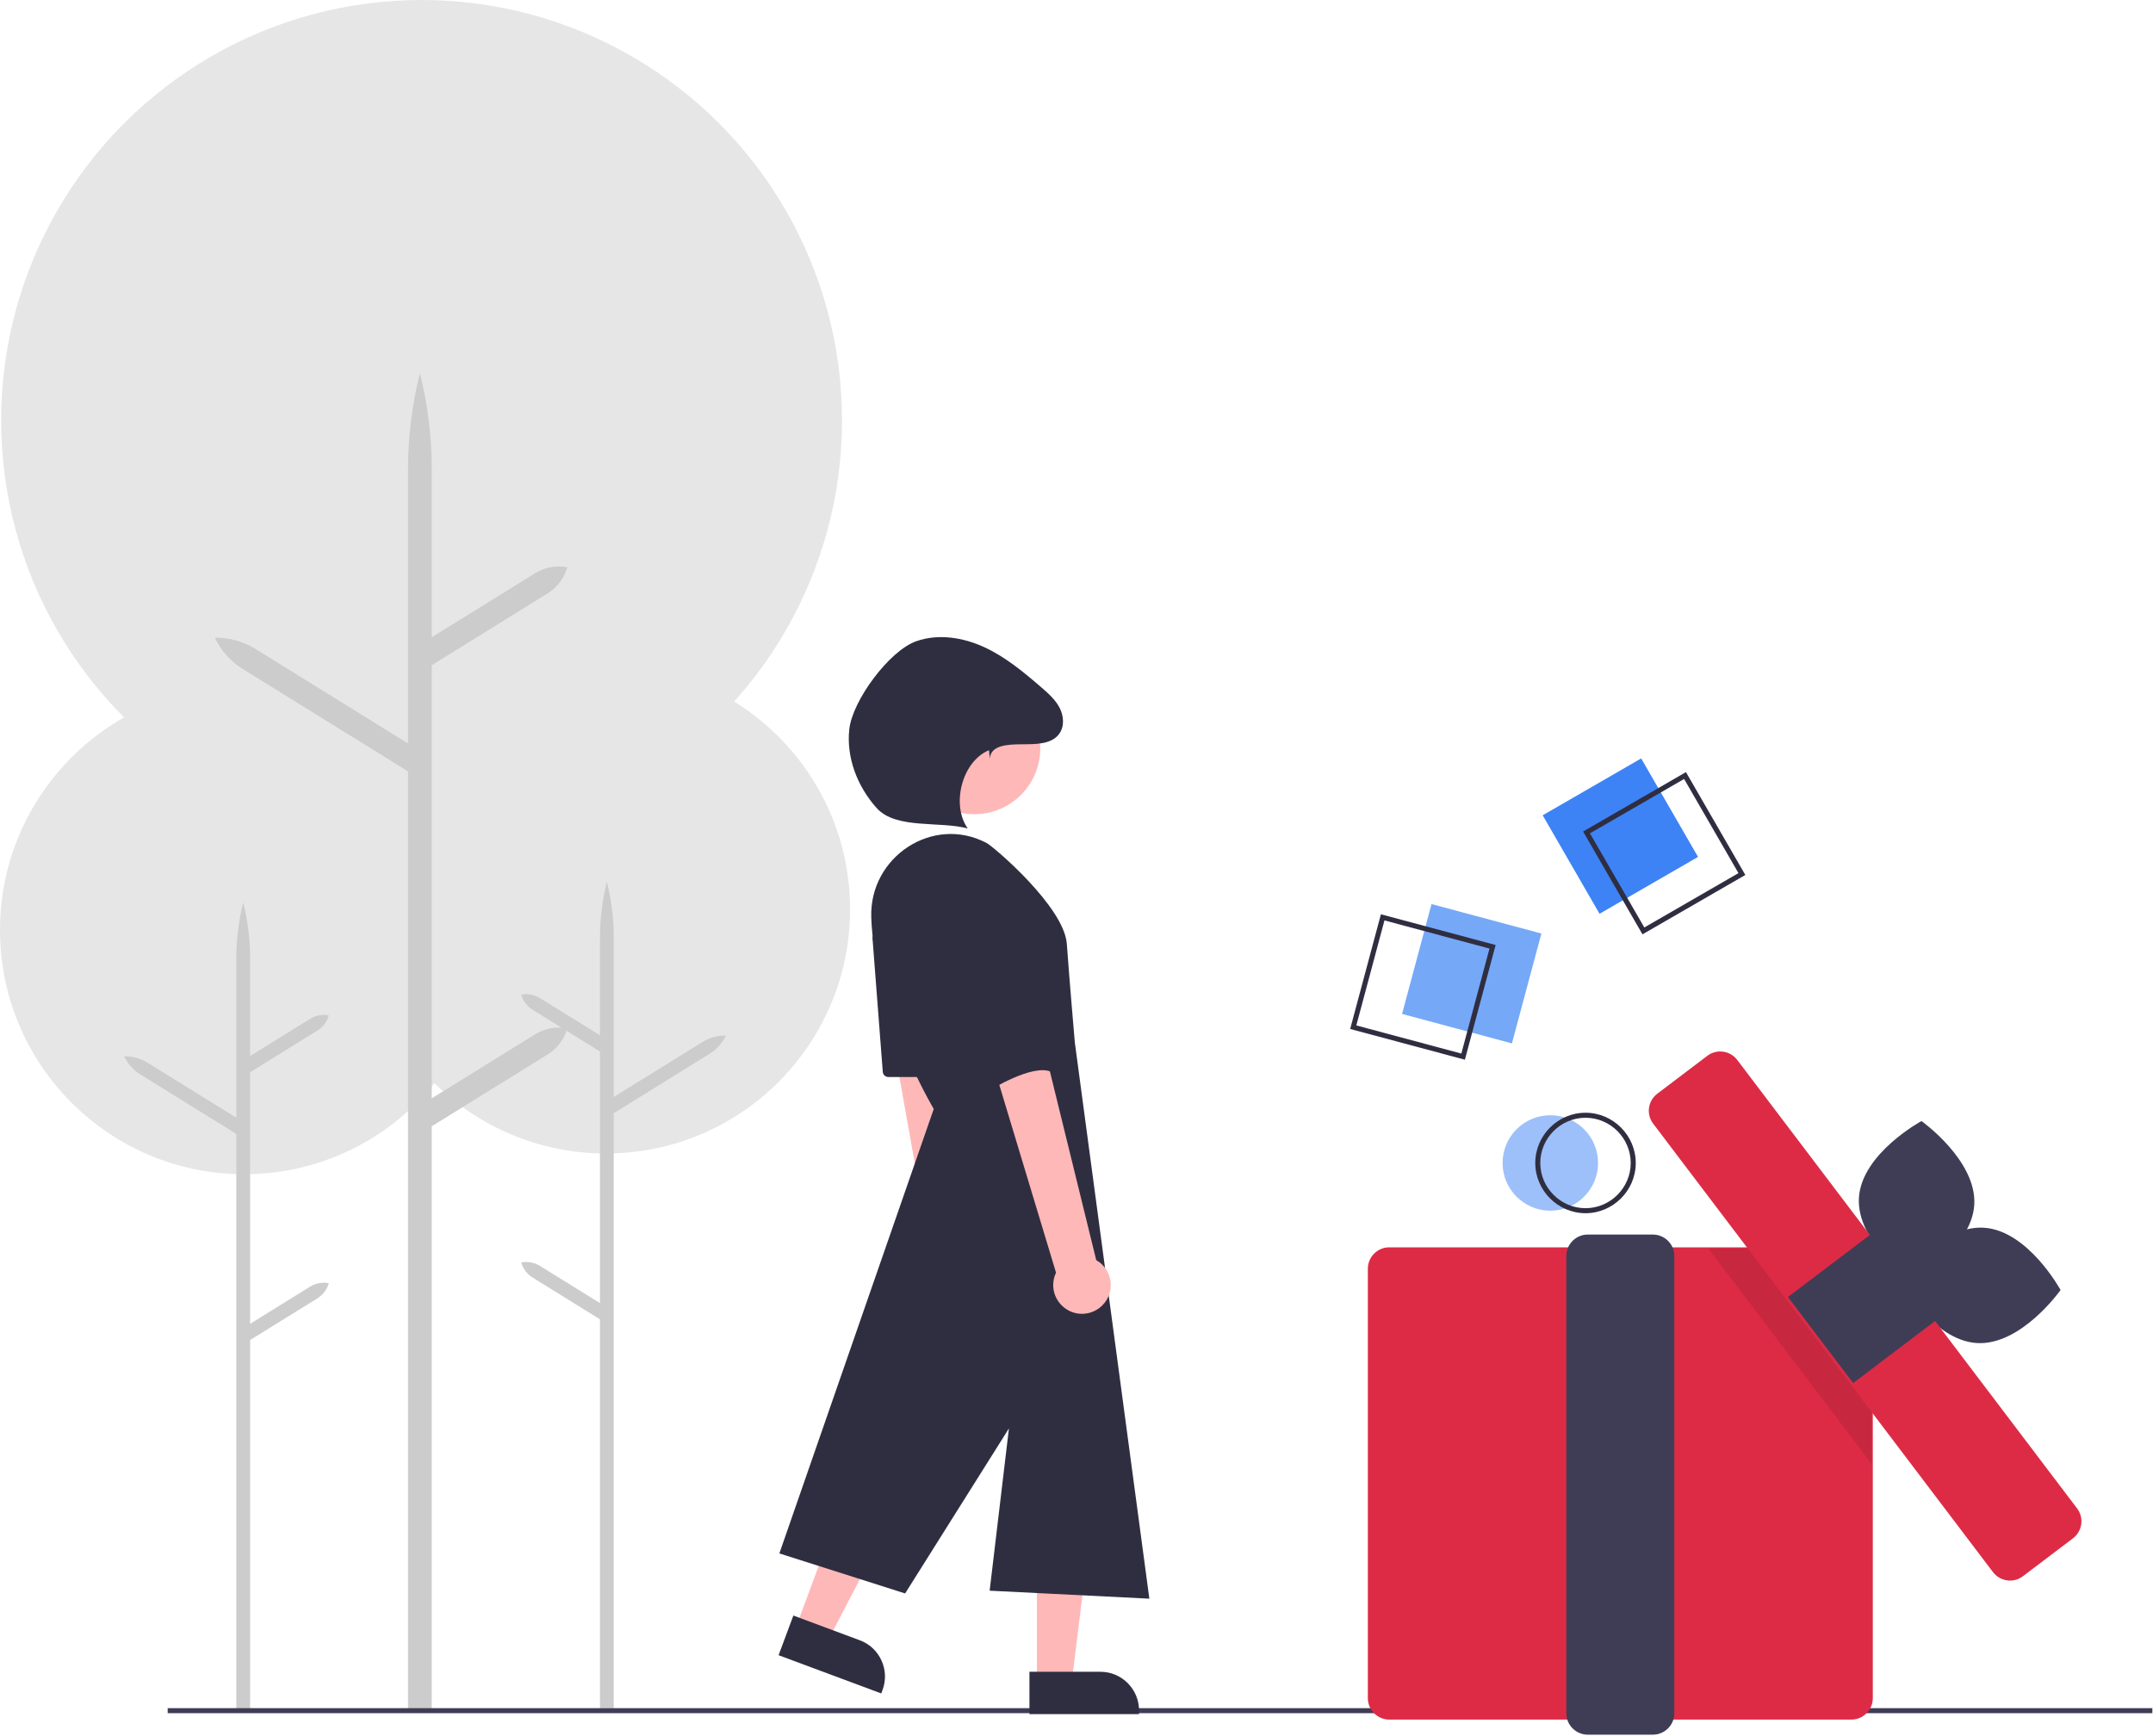<?xml version="1.0" encoding="UTF-8" standalone="no"?>
<!DOCTYPE svg PUBLIC "-//W3C//DTD SVG 1.1//EN" "http://www.w3.org/Graphics/SVG/1.1/DTD/svg11.dtd">
<svg width="100%" height="100%" viewBox="0 0 857 691" version="1.1" xmlns="http://www.w3.org/2000/svg" xmlns:xlink="http://www.w3.org/1999/xlink" xml:space="preserve" xmlns:serif="http://www.serif.com/" style="fill-rule:evenodd;clip-rule:evenodd;stroke-linejoin:round;stroke-miterlimit:2;">
    <circle cx="241.167" cy="361.995" r="97.2" style="fill:rgb(230,230,230);"/>
    <g transform="matrix(1,0,0,1,-171.627,-104.724)">
        <path d="M386.532,608.657L410.442,623.473L410.442,523.321L383.642,506.714C381.427,505.341 379.807,503.185 379.106,500.675C381.665,500.186 384.318,500.677 386.533,502.05L410.443,516.866L410.443,478.03C410.443,470.517 411.364,463.033 413.186,455.744C415.008,463.033 415.93,470.517 415.93,478.03L415.93,541.418L451.204,519.559C454.02,517.814 457.279,516.915 460.592,516.969C459.166,519.96 456.91,522.479 454.094,524.224L415.93,547.873L415.93,784.724L410.442,784.724L410.442,629.928L383.642,613.321C381.427,611.948 379.807,609.792 379.106,607.282C381.665,606.793 384.317,607.284 386.532,608.657Z" style="fill:rgb(204,204,204);fill-rule:nonzero;"/>
    </g>
    <circle cx="97.2" cy="370.247" r="97.2" style="fill:rgb(230,230,230);"/>
    <g transform="matrix(1,0,0,1,-171.627,-104.724)">
        <path d="M295.089,616.91L271.179,631.726L271.179,531.574L297.979,514.967C300.194,513.594 301.814,511.438 302.516,508.928C299.956,508.439 297.304,508.93 295.089,510.303L271.179,525.119L271.179,486.283C271.179,478.77 270.257,471.285 268.435,463.997C266.613,471.285 265.692,478.77 265.692,486.283L265.692,549.67L230.418,527.812C227.602,526.067 224.342,525.168 221.029,525.222C222.455,528.213 224.711,530.731 227.528,532.477L265.692,556.126L265.692,785.247L271.179,785.247L271.179,638.181L297.979,621.574C300.194,620.201 301.814,618.045 302.516,615.535C299.956,615.046 297.304,615.537 295.089,616.91Z" style="fill:rgb(204,204,204);fill-rule:nonzero;"/>
    </g>
    <circle cx="167.808" cy="167.355" r="167.355" style="fill:rgb(230,230,230);"/>
    <g transform="matrix(1,0,0,1,-171.627,-104.724)">
        <path d="M384.651,516.46L343.484,541.97L343.484,369.534L389.627,340.941C393.441,338.578 396.23,334.865 397.438,330.544L397.438,330.544L397.438,330.544C393.031,329.702 388.465,330.547 384.651,332.91L343.484,358.42L343.484,291.555C343.484,278.619 341.898,265.732 338.76,253.183C335.623,265.732 334.037,278.619 334.037,291.555L334.037,400.692L273.304,363.057C268.455,360.053 262.843,358.504 257.139,358.598C259.594,363.747 263.479,368.083 268.328,371.088L334.037,411.806L334.037,785.614L343.484,785.614L343.484,553.084L389.627,524.491C393.441,522.128 396.23,518.415 397.438,514.094L397.438,514.094L397.438,514.094C393.031,513.252 388.465,514.097 384.651,516.46Z" style="fill:rgb(204,204,204);fill-rule:nonzero;"/>
    </g>
    <rect x="66.746" y="680" width="790" height="2" style="fill:rgb(63,61,86);"/>
    <g transform="matrix(0.866,-0.5,0.5,0.866,-281.009,362.217)">
        <rect x="793.994" y="414.943" width="45.274" height="45.274" style="fill:rgb(61,131,246);"/>
    </g>
    <g transform="matrix(1,0,0,1,-171.627,-104.724)">
        <path d="M825.415,476.676L801.777,435.734L842.719,412.097L866.356,453.039L825.415,476.676ZM804.51,436.467L826.147,473.943L863.624,452.306L841.986,414.829L804.51,436.467Z" style="fill:rgb(47,46,65);fill-rule:nonzero;"/>
    </g>
    <circle cx="617.108" cy="462.969" r="19" style="fill:rgb(61,131,246);fill-opacity:0.5;"/>
    <g transform="matrix(1,0,0,1,-171.627,-104.724)">
        <path d="M802.735,587.692C791.764,587.692 782.735,578.664 782.735,567.692C782.735,556.72 791.764,547.692 802.735,547.692C813.707,547.692 822.735,556.72 822.735,567.692C822.735,578.664 813.707,587.692 802.735,587.692ZM802.735,549.692C792.861,549.692 784.735,557.818 784.735,567.692C784.735,577.567 792.861,585.692 802.735,585.692C812.61,585.692 820.735,577.567 820.735,567.692C820.735,557.818 812.61,549.692 802.735,549.692Z" style="fill:rgb(47,46,65);fill-rule:nonzero;"/>
    </g>
    <g transform="matrix(1,0,0,1,-171.627,-104.724)">
        <path d="M908.597,789.272L724.597,789.272C719.936,789.267 716.103,785.433 716.097,780.772L716.097,609.772C716.103,605.112 719.936,601.278 724.597,601.272L908.597,601.272C913.258,601.278 917.092,605.112 917.097,609.772L917.097,780.772C917.092,785.433 913.258,789.267 908.597,789.272Z" style="fill:rgb(221,43,70);fill-rule:nonzero;"/>
    </g>
    <g transform="matrix(1,0,0,1,-171.627,-104.724)">
        <path d="M829.596,795.276L803.596,795.276C798.935,795.271 795.101,791.437 795.096,786.776L795.096,604.692C795.101,600.031 798.935,596.198 803.596,596.192L829.596,596.192C834.257,596.198 838.09,600.031 838.096,604.692L838.096,786.776C838.09,791.437 834.257,795.271 829.596,795.276Z" style="fill:rgb(63,61,86);fill-rule:nonzero;"/>
    </g>
    <g transform="matrix(1,0,0,1,-171.627,-104.724)">
        <path d="M957.484,584.345C956.409,601.986 932.58,614.887 932.58,614.887C932.58,614.887 910.494,599.188 911.569,581.547C912.644,563.907 936.473,551.005 936.473,551.005C936.473,551.005 958.559,566.705 957.484,584.345Z" style="fill:rgb(63,61,86);fill-rule:nonzero;"/>
    </g>
    <g transform="matrix(1,0,0,1,-171.627,-104.724)">
        <path d="M958.563,639.384C940.919,638.364 927.944,614.576 927.944,614.576C927.944,614.576 943.574,592.441 961.218,593.461C978.861,594.481 991.837,618.269 991.837,618.269C991.837,618.269 976.207,640.404 958.563,639.384Z" style="fill:rgb(63,61,86);fill-rule:nonzero;"/>
    </g>
    <path d="M744.97,517.469L744.97,582.749L680.04,497.049L729.5,497.049L744.97,517.469Z" style="fill-opacity:0.1;fill-rule:nonzero;"/>
    <g transform="matrix(1,0,0,1,-171.627,-104.724)">
        <path d="M971.719,733.938C969.057,733.943 966.542,732.696 964.935,730.574L829.66,552.033C828.541,550.556 827.935,548.753 827.935,546.9C827.935,544.241 829.183,541.731 831.302,540.125L851.229,525.027C852.705,523.908 854.508,523.302 856.361,523.302C859.02,523.302 861.531,524.55 863.136,526.67L998.411,705.21C999.53,706.687 1000.14,708.49 1000.14,710.343C1000.14,713.002 998.888,715.513 996.769,717.118L976.842,732.216C975.369,733.335 973.569,733.94 971.719,733.938Z" style="fill:rgb(221,43,70);fill-rule:nonzero;"/>
    </g>
    <g transform="matrix(0.797,-0.604,0.604,0.797,-363.891,573.8)">
        <rect x="891.919" y="603.825" width="43" height="43" style="fill:rgb(63,61,86);"/>
    </g>
    <g transform="matrix(0.259,-0.966,0.966,0.259,-85.899,991.643)">
        <rect x="734.633" y="469.685" width="45.274" height="45.274" style="fill:rgb(61,131,246);fill-opacity:0.7;"/>
    </g>
    <g transform="matrix(1,0,0,1,-171.627,-104.724)">
        <path d="M754.726,526.585L709.062,514.349L721.298,468.685L766.961,480.921L754.726,526.585ZM711.512,512.935L753.312,524.135L764.512,482.335L722.712,471.135L711.512,512.935Z" style="fill:rgb(47,46,65);fill-rule:nonzero;"/>
    </g>
    <g transform="matrix(1,0,0,1,-171.627,-104.724)">
        <path d="M562.376,632.723C564.616,630.577 565.884,627.606 565.884,624.504C565.884,620.871 564.145,617.45 561.211,615.309L542.847,467.278L519.121,474.333L544.735,618.392C543.577,620.222 542.962,622.344 542.962,624.511C542.962,630.789 548.128,635.954 554.406,635.954C557.381,635.954 560.241,634.795 562.376,632.723Z" style="fill:rgb(255,184,184);fill-rule:nonzero;"/>
    </g>
    <path d="M412.742,669.489L426.619,669.489L433.224,615.964L412.742,615.964L412.742,669.489Z" style="fill:rgb(255,184,184);fill-rule:nonzero;"/>
    <g transform="matrix(-1,7.65714e-16,-7.65714e-16,-1,1034.78,1452.62)">
        <path d="M581.396,770.248L625.009,770.248L625.009,787.099L596.705,787.099C588.306,787.099 581.396,780.188 581.396,771.79L581.396,770.248Z" style="fill:rgb(47,46,65);fill-rule:nonzero;"/>
    </g>
    <path d="M316.779,647.875L329.786,652.713L354.636,604.848L335.44,597.707L316.779,647.875Z" style="fill:rgb(255,184,184);fill-rule:nonzero;"/>
    <g transform="matrix(-0.937,-0.349,0.349,-0.937,539.601,1549.96)">
        <path d="M482.696,754.919L526.309,754.919L526.309,771.77L498.005,771.77C489.607,771.77 482.696,764.859 482.696,756.461L482.696,754.919L482.696,754.919Z" style="fill:rgb(47,46,65);fill-rule:nonzero;"/>
    </g>
    <circle cx="387.848" cy="297.888" r="26.239" style="fill:rgb(255,184,184);"/>
    <g transform="matrix(1,0,0,1,-171.627,-104.724)">
        <path d="M518.434,469.953C517.613,445.785 543.013,429.019 564.384,440.335C567.107,441.777 595.222,465.662 596.281,480.496C597.341,495.329 599.46,519.699 599.46,519.699L629.127,741.141L565.555,737.963L573.232,673.365L531.911,739.056L481.852,723.129L543.305,546.187C543.305,546.187 519.679,506.579 518.434,469.953Z" style="fill:rgb(47,46,65);fill-rule:nonzero;"/>
    </g>
    <g transform="matrix(1,0,0,1,-171.627,-104.724)">
        <path d="M518.935,478.367L523.017,531.436C523.105,532.579 524.07,533.473 525.216,533.473L543.178,533.473C544.388,533.473 545.384,532.477 545.384,531.267C545.384,530.976 545.327,530.689 545.215,530.42L523.172,477.352C522.83,476.53 522.024,475.992 521.134,475.992C519.924,475.992 518.928,476.988 518.928,478.198C518.928,478.254 518.93,478.311 518.935,478.367Z" style="fill:rgb(47,46,65);fill-rule:nonzero;"/>
    </g>
    <g transform="matrix(1,0,0,1,-171.627,-104.724)">
        <path d="M611.175,623.528C612.856,621.489 613.776,618.928 613.776,616.286C613.776,612.182 611.556,608.384 607.98,606.369L572.419,461.505L549.681,471.288L591.979,611.359C591.239,612.903 590.855,614.593 590.855,616.304C590.855,622.582 596.021,627.748 602.299,627.748C605.74,627.748 609.004,626.196 611.175,623.528L611.175,623.528Z" style="fill:rgb(255,184,184);fill-rule:nonzero;"/>
    </g>
    <g transform="matrix(1,0,0,1,-171.627,-104.724)">
        <path d="M552.841,448.71C552.841,448.71 545.424,463.543 552.841,490.032C560.257,516.52 565.555,538.77 565.555,538.77C565.555,538.77 582.508,528.175 589.924,531.354C597.341,534.532 578.192,460.743 578.192,460.743C578.192,460.743 566.614,435.996 552.841,448.71Z" style="fill:rgb(47,46,65);fill-rule:nonzero;"/>
    </g>
    <g transform="matrix(1,0,0,1,-171.627,-104.724)">
        <path d="M565.632,406.706C565.986,401.261 572.855,401.075 578.311,401.023C583.767,400.972 590.289,401.167 593.376,396.668C595.416,393.695 595.027,389.568 593.341,386.38C591.656,383.193 588.884,380.741 586.156,378.383C579.115,372.294 571.858,366.253 563.404,362.356C554.95,358.459 545.044,356.884 536.276,360.013C525.506,363.856 510.947,383.638 509.69,395.004C508.432,406.37 512.975,417.957 520.631,426.45C528.288,434.944 545.813,431.517 556.842,434.538C550.137,425.049 554.557,407.806 565.298,403.374L565.632,406.706Z" style="fill:rgb(47,46,65);fill-rule:nonzero;"/>
    </g>
</svg>

